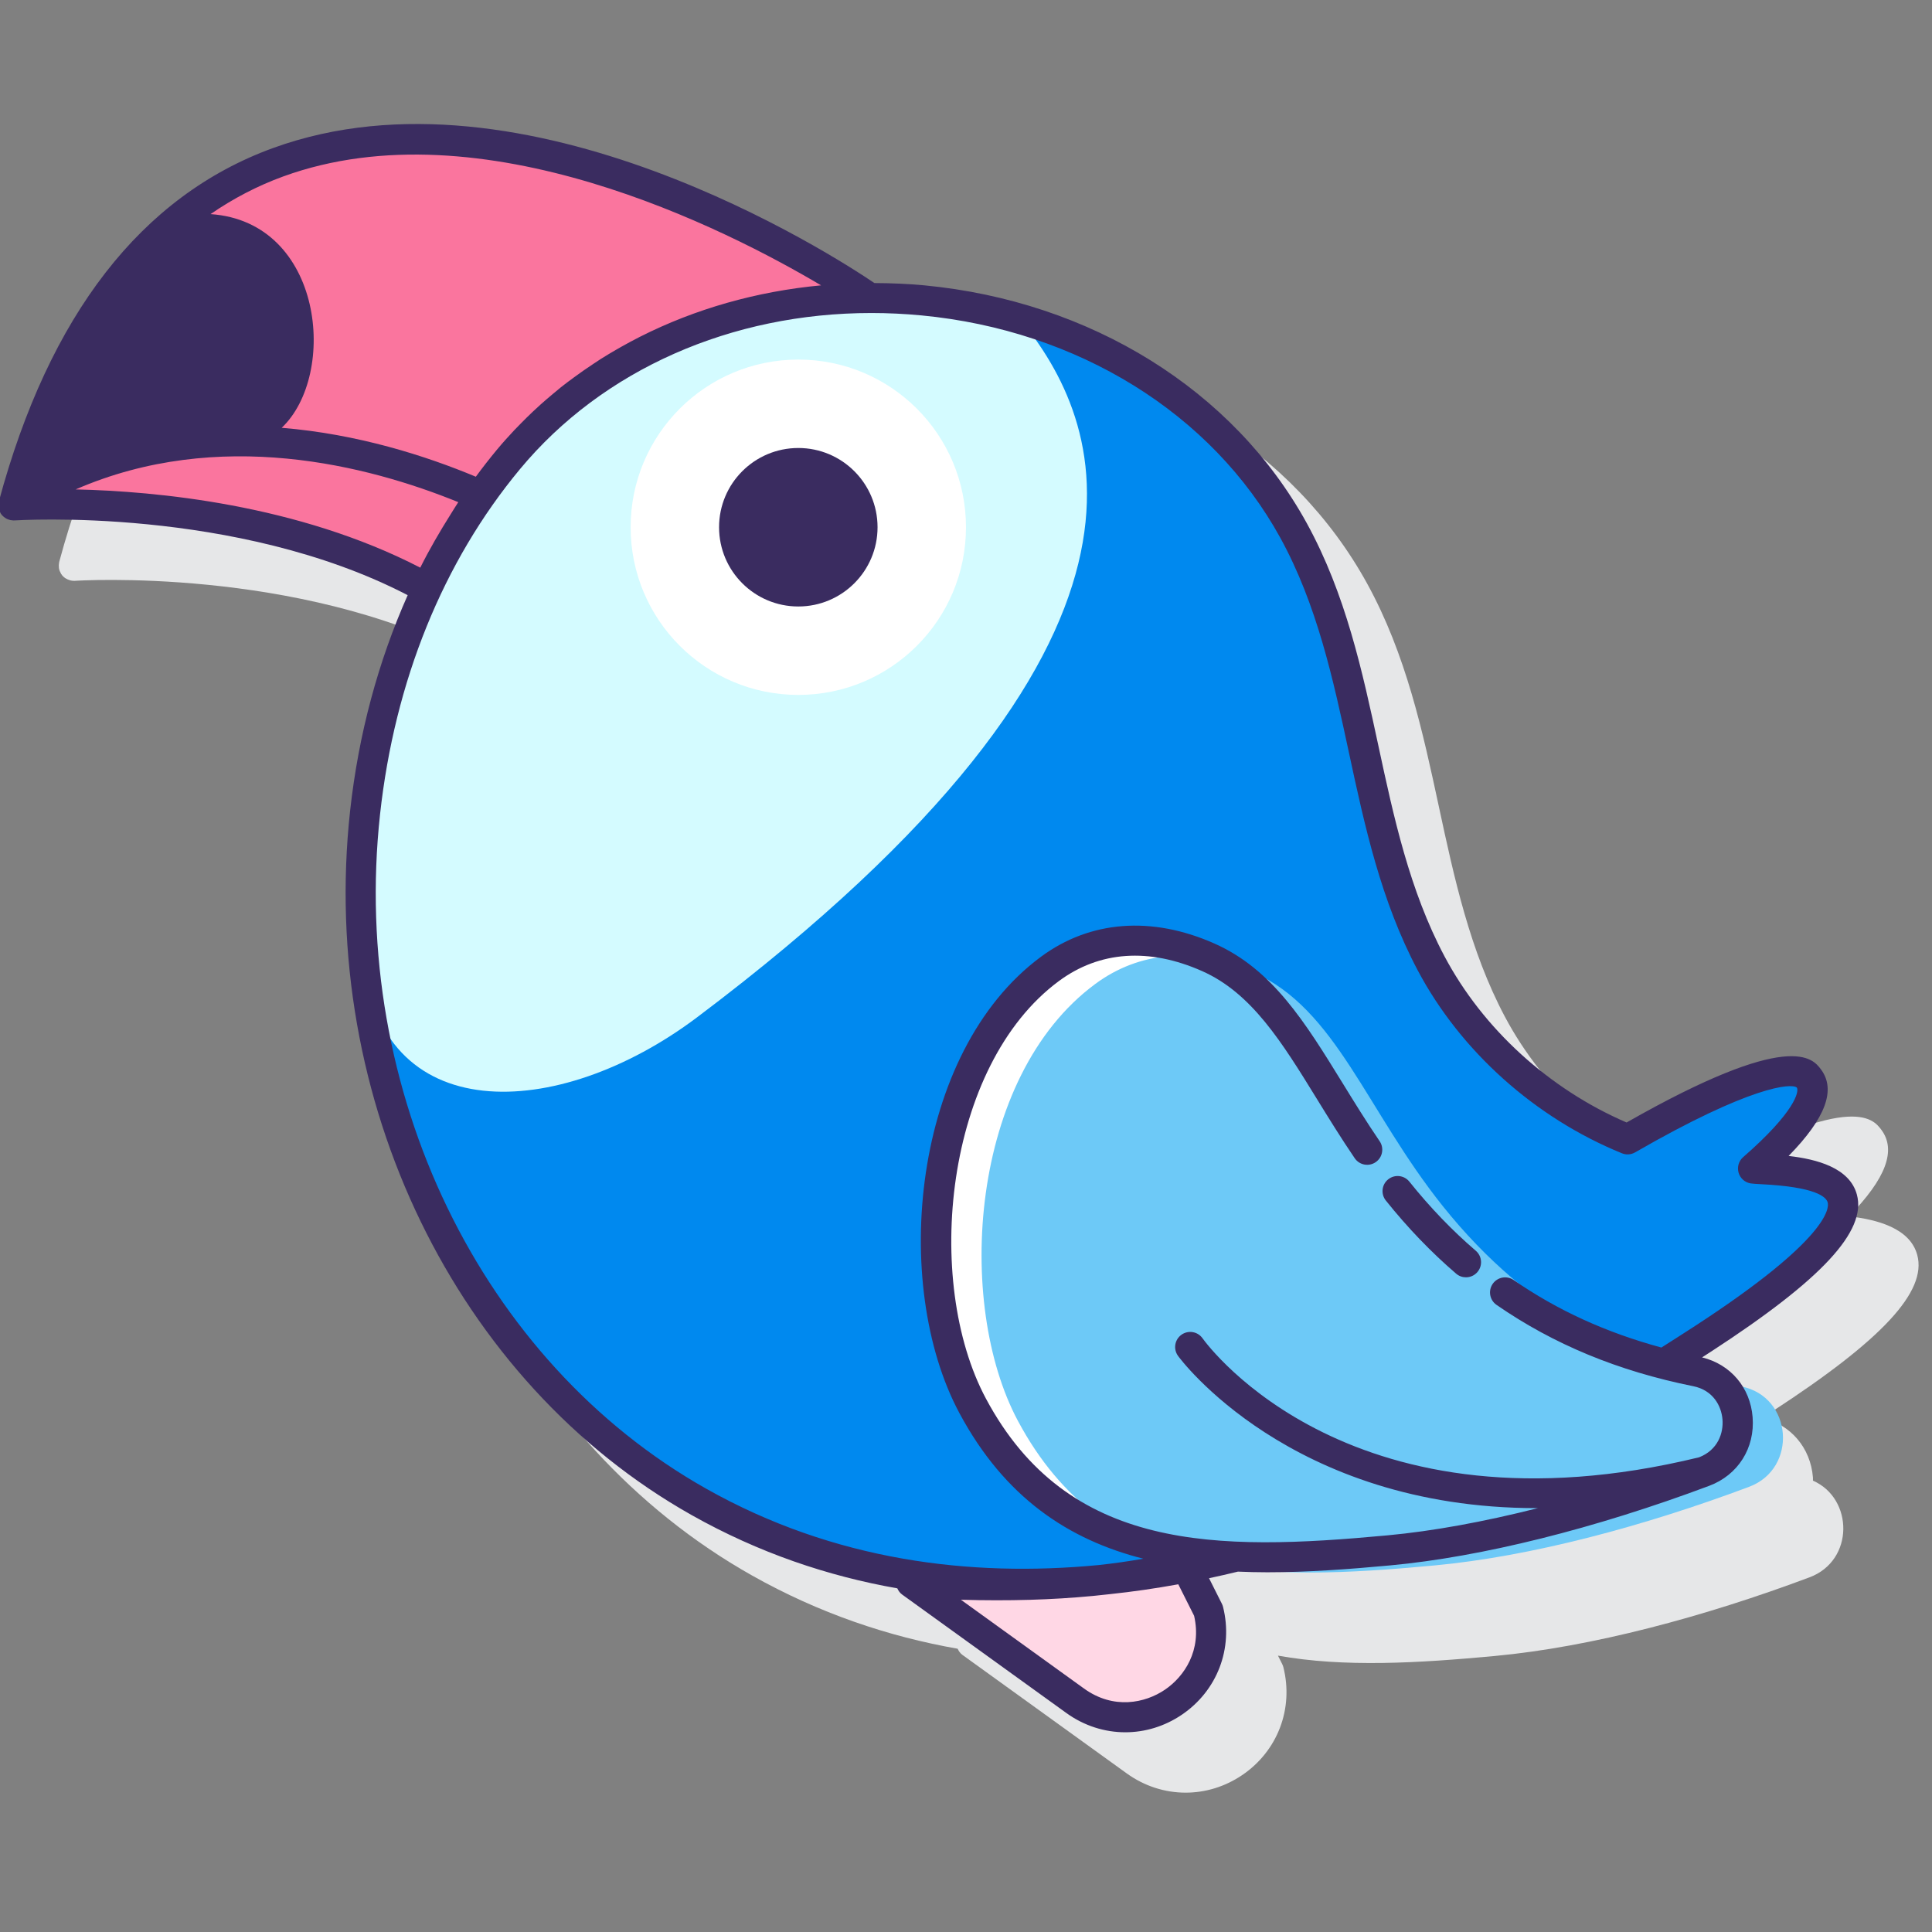 <svg id="Layer_1" enable-background="new 0 0 128 128" height="512" viewBox="0 0 128 128" width="512" xmlns="http://www.w3.org/2000/svg"><rect x="0" y="0" width="128" height="128" fill="#808080" stroke="none"/><path d="m127.023 83.144c-.482-1.786-2.681-2.35-4.523-2.559 2.453-2.503 3.153-4.389 2.142-5.736-.551-.735-2.005-2.672-12.876 3.519-5.134-2.213-9.513-6.203-12.063-11.008-2.321-4.371-3.365-9.227-4.375-13.923-1.065-4.952-2.166-10.071-4.752-14.776-4.844-8.813-14.312-14.702-25.327-15.755-1.114-.107-2.22-.148-3.319-.154-2.602-1.762-23.069-15.048-39.846-8.942-8.714 3.171-14.824 11.048-18.16 23.412-.003.009-.002.019-.004.028-.004.017-.004.035-.008.052-.019.103-.022.206-.008.308.002.018.002.036.005.054.021.113.064.22.123.321.006.011.006.023.013.034s.019.016.026.027c.016.023.028.049.046.072.056.067.121.125.19.175.018.013.037.021.056.032.083.051.171.09.265.115.023.006.043.015.066.02.087.018.176.027.265.021.168-.012 14.672-.932 26.046 4.956-1.945 4.379-3.253 9.182-3.812 14.29-2.09 19.099 7 37.846 22.62 46.647 4.459 2.512 9.05 4.053 13.635 4.859.07.158.171.304.319.411l10.882 7.849c1.177.849 2.539 1.275 3.902 1.275 1.299 0 2.601-.387 3.746-1.163 2.347-1.59 3.419-4.395 2.731-7.145-.018-.071-.044-.141-.077-.207l-.283-.563c4.39.789 9.29.495 14.347.025 6.442-.599 13.904-2.603 20.869-5.212 2.984-1.118 2.912-5.233.229-6.406-.003-.071.005-.14-.001-.212-.157-1.968-1.467-3.494-3.349-3.954.209-.135.432-.277.635-.409 7.31-4.755 10.278-7.956 9.625-10.378z" fill="#e6e7e8"/><path d="m33.688 30.435c5.954-7.167 14.912-10.626 23.91-10.668l.02-.018s-44.622-31.134-56.728 13.733c0 0 15.542-1.097 27.419 5.507 1.434-3.057 3.214-5.947 5.379-8.554z" fill="#fa759e"/><path d="m116.149 77.417c2.272-1.98 4.721-4.597 3.693-5.968-1.344-1.792-8.513 2.019-12.008 4.032-5.499-2.242-10.227-6.4-13.016-11.653-4.833-9.103-4.152-19.647-9.12-28.687-10.066-18.314-38.628-20.813-52.01-4.706-5.471 6.586-8.574 14.94-9.5 23.4-1.971 18 6.059 36.619 22.116 45.668 15.255 8.596 33.289 5.873 48.674-.854 6.287-2.748 12.135-6.231 17.875-9.965 17.931-11.665 4.505-11.082 3.296-11.267z" fill="#0089ef"/><path d="m67.576 21.137c-11.839-3.434-25.702-.555-33.888 9.298-5.471 6.586-8.574 14.94-9.5 23.4-.343 3.138-.383 6.294-.128 9.414.94 11.532 12.876 11.11 22.12 4.153 33.4-25.137 26.832-39.621 21.396-46.265z" fill="#d4fbff"/><circle cx="52.89" cy="34.931" fill="#fff" r="11.109"/><path d="m60.352 104.832 10.882 7.849c4.29 3.094 10.107-.847 8.824-5.978l-1.504-2.992c-5.396 1.336-11.585 1.536-18.202 1.121z" fill="#ffd7e5"/><path d="m69.564 64.19c-8.341 6.162-9.292 21.157-5.124 28.948 5.787 10.818 16.294 10.627 27.575 9.579 6.442-.599 13.904-2.603 20.869-5.212 3.237-1.213 2.886-5.962-.503-6.645-7.112-1.434-14.01-4.725-19.785-11.944-5.096-6.37-7.049-13.058-12.553-15.494-3.961-1.755-7.608-1.353-10.479.768z" fill="#fff"/><path d="m72.564 65.19c-8.341 6.162-9.292 21.157-5.124 28.948 5.787 10.818 16.294 10.627 27.575 9.579 6.442-.599 13.904-2.603 20.869-5.212 3.237-1.213 2.886-5.962-.503-6.645-7.112-1.434-14.01-4.725-19.785-11.944-5.096-6.37-7.049-13.058-12.553-15.494-3.961-1.755-7.608-1.353-10.479.768z" fill="#6dc9f7"/><g fill="#3a2c60"><path d="m123.023 79.144c-.482-1.786-2.681-2.35-4.523-2.559 2.453-2.502 3.153-4.388 2.142-5.736-.551-.735-2.005-2.672-12.876 3.519-5.133-2.213-9.512-6.203-12.063-11.008-2.321-4.372-3.365-9.227-4.375-13.923-1.065-4.951-2.166-10.071-4.752-14.777-4.844-8.812-14.312-14.701-25.326-15.754-1.114-.106-2.219-.147-3.318-.153-2.594-1.758-23.07-15.052-39.848-8.943-8.714 3.171-14.824 11.048-18.16 23.412-.003.009-.002.019-.004.028-.004.017-.004.035-.008.052-.019.103-.022.206-.008.308.002.018.002.036.005.054.021.114.065.221.124.322.006.01.006.023.013.033.01.016.025.028.036.043.013.018.021.038.036.056.015.019.035.032.052.049.028.029.056.057.086.082s.062.047.095.068c.037.024.073.046.113.065.033.015.066.027.101.039.041.014.082.028.125.037.038.008.077.011.116.014.029.002.056.01.085.01.011 0 .021-.004.032-.004.013 0 .025.003.038.002.149-.01 14.672-.953 26.049 4.951-1.946 4.381-3.255 9.186-3.815 14.295-2.09 19.1 7 37.846 22.62 46.647 4.458 2.512 9.05 4.053 13.635 4.859.07.158.171.304.319.411l10.882 7.85c1.177.849 2.539 1.275 3.902 1.275 1.3 0 2.601-.387 3.746-1.163 2.347-1.59 3.419-4.394 2.731-7.144-.018-.071-.043-.141-.077-.207l-.851-1.693c.643-.138 1.281-.282 1.914-.437.643.027 1.29.044 1.946.044 2.638 0 5.375-.199 8.149-.457 6.053-.563 13.556-2.435 21.127-5.271 1.912-.716 3.042-2.504 2.877-4.555-.157-1.968-1.466-3.494-3.348-3.954.209-.135.431-.277.634-.409 7.307-4.755 10.275-7.956 9.622-10.378zm-104.26-67.453c13.148-4.787 29.365 3.497 35.636 7.214-4.277.399-8.344 1.561-11.995 3.406-.016.008-.032.016-.048.024-.397.202-.788.412-1.175.63-.121.068-.241.138-.362.207-.342.198-.681.399-1.014.61-.168.106-.331.218-.496.327-.428.283-.849.575-1.262.879-.295.217-.59.434-.877.662-.189.151-.372.308-.558.464-.27.226-.538.454-.8.689-.171.153-.339.309-.505.466-.282.266-.558.538-.829.816-.134.137-.27.271-.401.411-.397.423-.786.854-1.158 1.302-.479.577-.944 1.173-1.394 1.786-3.3-1.379-7.815-2.828-12.862-3.241 3.724-3.521 2.779-13.646-4.714-14.158 1.498-1.03 3.099-1.869 4.814-2.494zm-13.75 20.734c9.494-4.13 19.359-1.595 25.35.844-.172.262-.336.531-.503.798-.72 1.144-1.403 2.316-2.016 3.541-8.132-4.198-17.528-5.065-22.831-5.183zm74.1 74.625c.525 2.286-.648 4.026-1.937 4.899-1.308.887-3.401 1.333-5.356-.078l-8.157-5.884c3.165.092 6.049.006 8.703-.248.046-.004.091-.009.137-.013.347-.034.692-.07 1.031-.11 1.531-.162 3.043-.382 4.531-.653zm35.006-13.005c.072.896-.301 2.017-1.549 2.505-22.929 5.585-32.501-7.33-32.9-7.887-.319-.448-.942-.553-1.393-.235-.45.32-.556.944-.236 1.395.087.122 7.399 10.095 23.786 10.095.023 0 .049-.002.072-.002-3.58.906-6.967 1.526-9.975 1.805-11.338 1.055-21.167 1.1-26.601-9.055-4.16-7.775-2.745-22.071 4.836-27.672 2.689-1.986 5.967-2.215 9.479-.659 3.288 1.455 5.292 4.708 7.611 8.475.782 1.269 1.59 2.581 2.503 3.923.311.458.933.576 1.389.264.457-.311.575-.933.264-1.389-.887-1.304-1.684-2.597-2.453-3.847-2.495-4.05-4.649-7.548-8.505-9.255-4.146-1.835-8.224-1.523-11.478.88-8.568 6.33-9.966 21.71-5.412 30.224 3.006 5.618 7.249 8.404 12.191 9.659-.954.167-1.942.31-2.974.421-8.488.813-17.507-.282-25.981-5.057-14.932-8.414-23.618-26.373-21.613-44.688.966-8.82 4.173-16.729 9.275-22.87 5.481-6.598 14.009-10.337 23.276-10.337 1.099 0 2.209.053 3.325.159 10.355.99 19.239 6.496 23.764 14.727 2.445 4.449 3.515 9.423 4.549 14.234 1.039 4.829 2.113 9.823 4.564 14.44 2.841 5.351 7.77 9.765 13.521 12.109.286.118.608.095.876-.059 7.65-4.407 10.331-4.589 10.709-4.299.179.238-.089 1.598-3.55 4.614-.293.256-.412.659-.303 1.033s.424.651.809.709c.128.02.374.035.699.052 3.588.179 4.293.833 4.395 1.208.095.35.115 2.391-8.784 8.181-.704.458-1.46.941-2.235 1.432-3.648-.99-6.873-2.458-9.784-4.471-.455-.315-1.078-.201-1.391.253-.314.454-.201 1.077.253 1.391 3.791 2.622 8.053 4.384 13.032 5.388 1.322.266 1.868 1.314 1.939 2.206z"/><path d="m93.377 78.29c-.345-.432-.976-.501-1.405-.156-.432.345-.501.974-.156 1.405 1.439 1.799 3.006 3.429 4.657 4.845.188.162.42.241.65.241.282 0 .562-.118.76-.349.359-.419.311-1.05-.108-1.41-1.557-1.335-3.037-2.874-4.398-4.576z"/><path d="m52.89 29.681c-2.9 0-5.25 2.351-5.25 5.25 0 2.9 2.351 5.25 5.25 5.25s5.25-2.351 5.25-5.25c0-2.9-2.351-5.25-5.25-5.25z"/></g></svg>